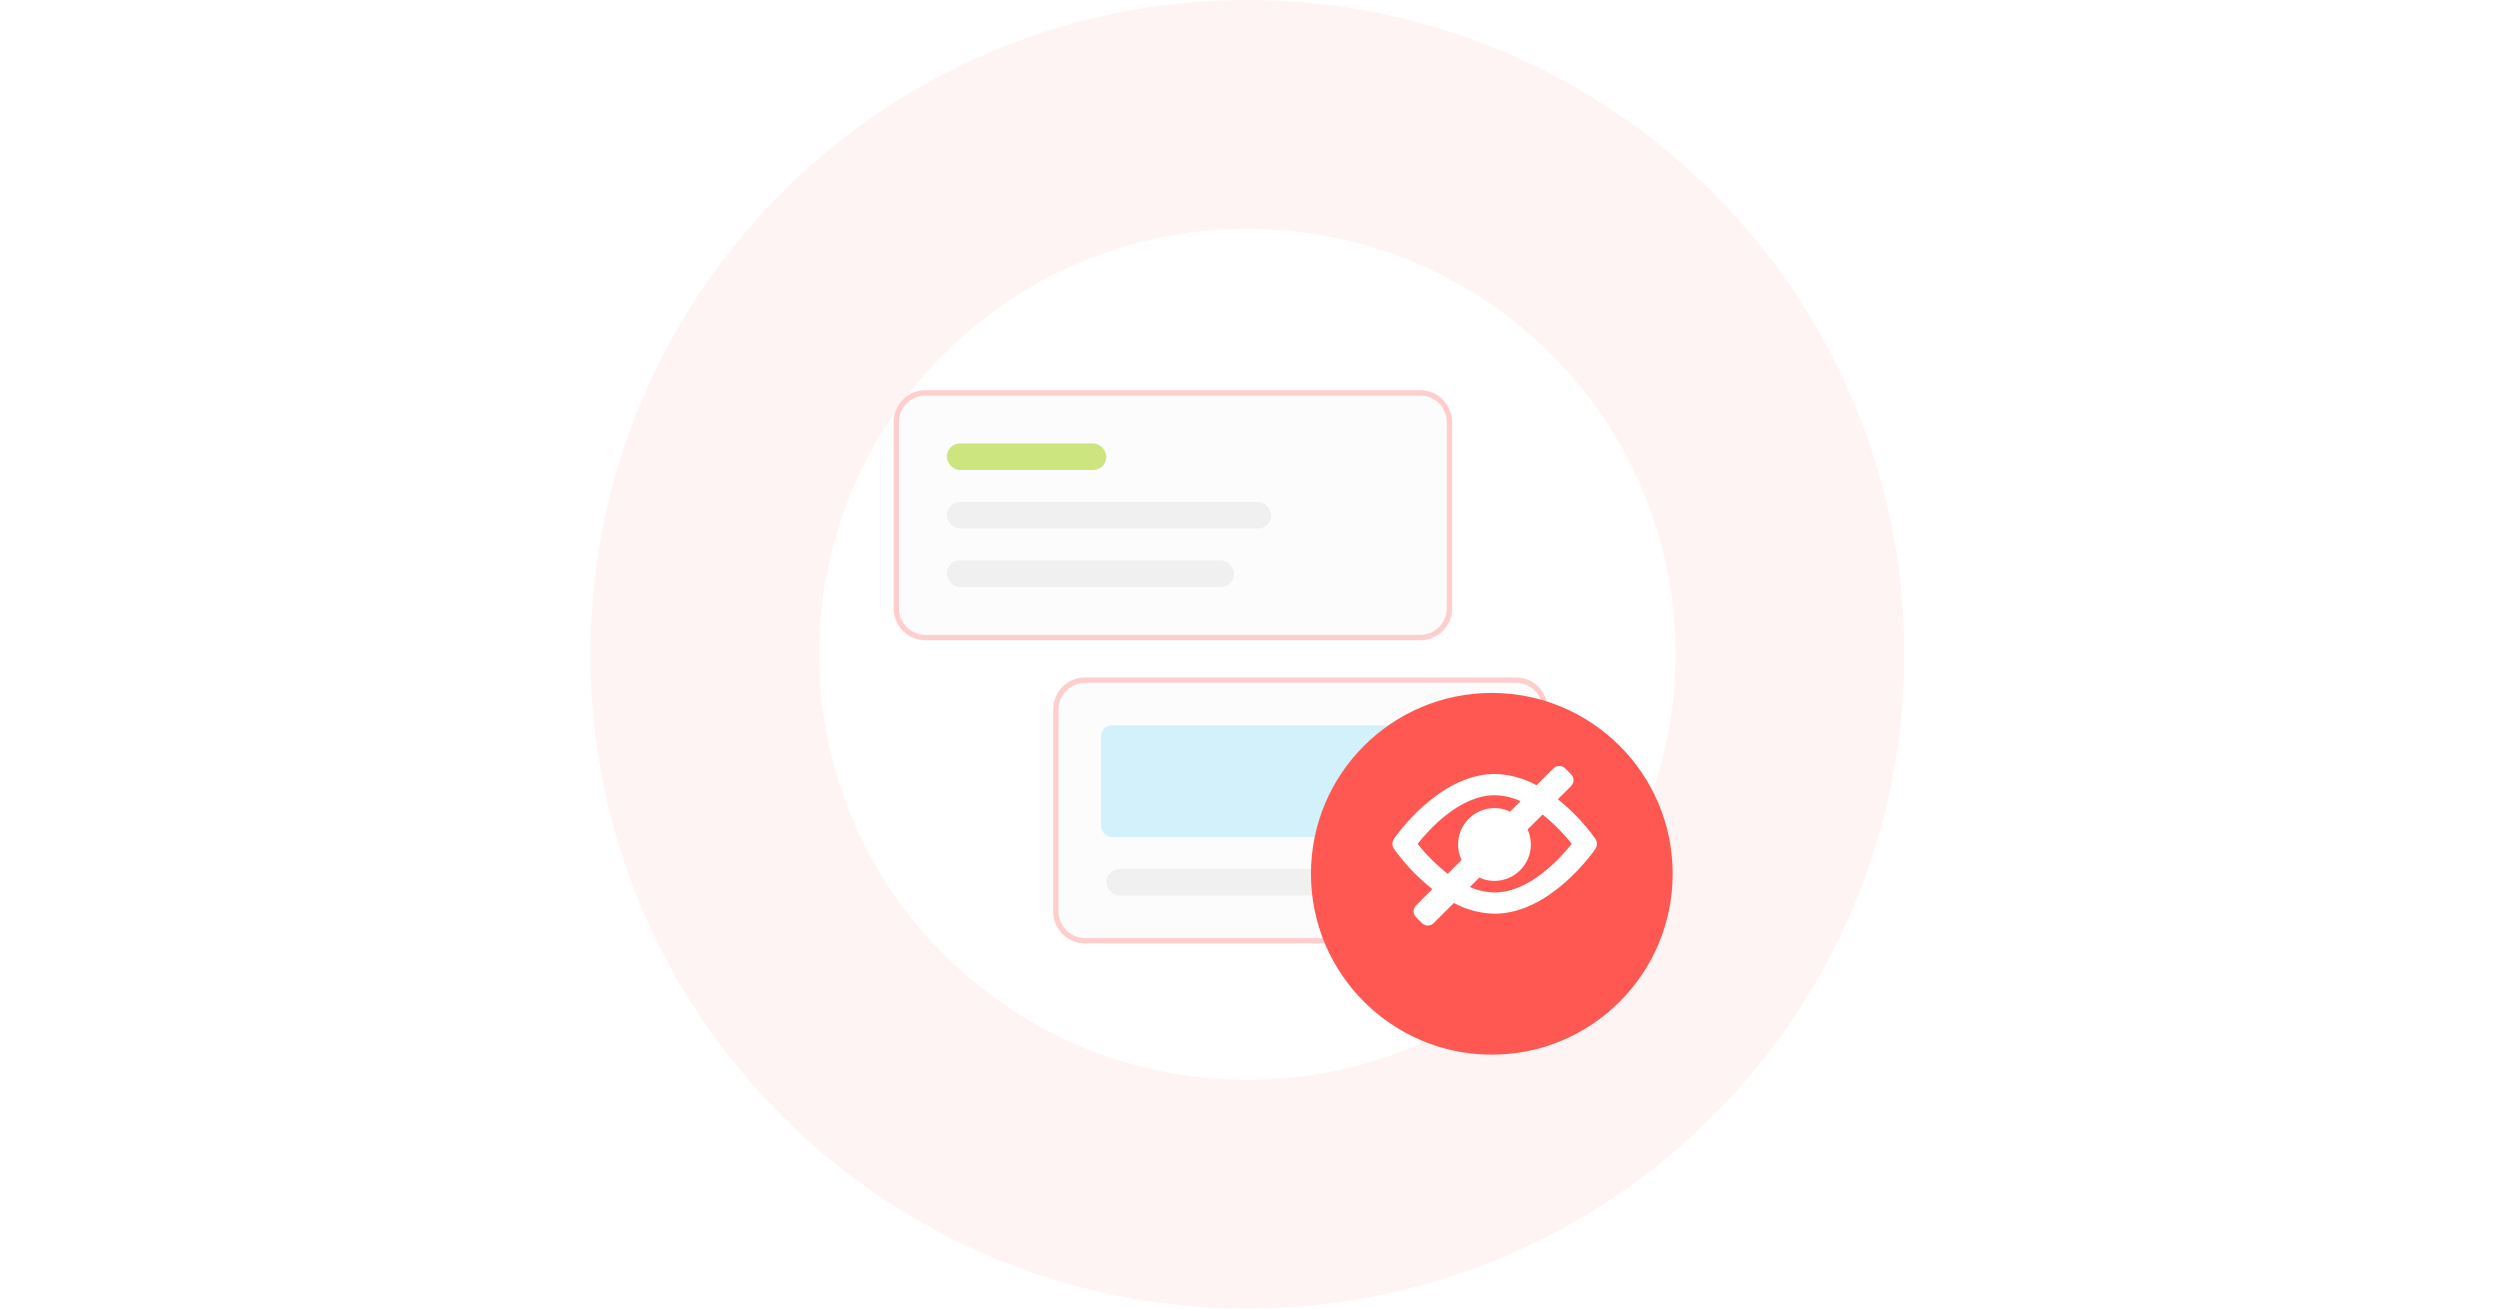 <svg width="470" height="246" viewBox="0 0 470 246" fill="none" xmlns="http://www.w3.org/2000/svg">
	<path opacity="0.212" fill-rule="evenodd" clip-rule="evenodd" d="M358 123C358 190.932 302.707 246 234.5 246C166.293 246 111 190.932 111 123C111 55.069 166.292 0 234.5 0C302.707 0 358 55.069 358 123ZM315 123C315 167.183 278.959 203 234.5 203C190.041 203 154 167.183 154 123C154 78.817 190.04 43 234.5 43C278.959 43 315 78.817 315 123Z" fill="#FFCDCC"/>
	<g filter="url(#filter0_d_48_42877)">
		<path d="M174 71.5H267C270.038 71.5 272.5 73.963 272.5 77V112C272.5 115.038 270.038 117.5 267 117.5H174C170.962 117.5 168.5 115.038 168.5 112V77C168.5 73.963 170.962 71.5 174 71.5Z" fill="#EEF2F4"/>
		<path d="M174 71.5H267C270.038 71.5 272.5 73.963 272.5 77V112C272.5 115.038 270.038 117.5 267 117.5H174C170.962 117.5 168.5 115.038 168.5 112V77C168.5 73.963 170.962 71.5 174 71.5Z" fill="white" fill-opacity="0.8"/>
		<path d="M174 71.5H267C270.038 71.5 272.5 73.963 272.5 77V112C272.5 115.038 270.038 117.5 267 117.5H174C170.962 117.5 168.5 115.038 168.5 112V77C168.5 73.963 170.962 71.5 174 71.5Z" stroke="#FFCDCC"/>
		<rect opacity="0.5" x="178" y="81" width="30" height="5" rx="2.5" fill="#9DCF00"/>
		<rect x="178" y="92" width="61" height="5" rx="2.5" fill="black" fill-opacity="0.05"/>
		<rect x="178" y="103" width="54" height="5" rx="2.5" fill="black" fill-opacity="0.05"/>
	</g>
	<g filter="url(#filter1_d_48_42877)">
		<path d="M204 125.5H285C288.038 125.5 290.5 127.963 290.5 131V169C290.5 172.038 288.038 174.5 285 174.5H204C200.962 174.5 198.5 172.038 198.5 169V131C198.5 127.963 200.962 125.5 204 125.5Z" fill="#EEF2F4"/>
		<path d="M204 125.5H285C288.038 125.5 290.5 127.963 290.5 131V169C290.5 172.038 288.038 174.5 285 174.5H204C200.962 174.5 198.5 172.038 198.5 169V131C198.5 127.963 200.962 125.5 204 125.5Z" fill="white" fill-opacity="0.8"/>
		<path d="M204 125.5H285C288.038 125.5 290.5 127.963 290.5 131V169C290.5 172.038 288.038 174.5 285 174.5H204C200.962 174.5 198.5 172.038 198.5 169V131C198.5 127.963 200.962 125.5 204 125.5Z" stroke="#FFCDCC"/>
		<rect x="208" y="161" width="54" height="5" rx="2.5" fill="black" fill-opacity="0.05"/>
		<rect opacity="0.2" x="207" y="134" width="75" height="21" rx="2" fill="#2FC6F6"/>
	</g>
	<g filter="url(#filter2_d_48_42877)">
		<g filter="url(#filter3_d_48_42877)">
			<circle cx="280.46" cy="159" r="34" fill="#FF5752"/>
		</g>
	</g>
	<path fill-rule="evenodd" clip-rule="evenodd" d="M292.878 150.261C295.548 152.393 297.913 154.882 299.907 157.657C300.317 158.251 300.317 159.036 299.907 159.63C299.567 160.126 291.446 171.774 280.999 171.774C278.318 171.727 275.687 171.037 273.327 169.762L269.539 173.538C268.924 174.147 267.933 174.147 267.319 173.538L266.208 172.431C265.597 171.82 265.597 170.829 266.208 170.218L269.283 167.151C266.547 164.99 264.126 162.458 262.092 159.627C261.684 159.034 261.684 158.251 262.092 157.657C262.432 157.161 270.552 145.513 281 145.513C283.754 145.564 286.453 146.288 288.862 147.622L292.03 144.461C292.645 143.853 293.636 143.853 294.251 144.461L295.361 145.569C295.972 146.181 295.972 147.172 295.361 147.784L292.878 150.261ZM280.999 149.506C274.33 149.506 268.481 156.143 266.517 158.641C268.167 160.738 270.065 162.628 272.169 164.27L274.767 161.679C274.35 160.794 274.116 159.805 274.116 158.762C274.116 154.982 277.18 151.918 280.959 151.918C282.009 151.918 283.005 152.155 283.894 152.578L285.862 150.615C284.337 149.91 282.68 149.532 280.999 149.506ZM278.116 164.988L276.34 166.759C277.809 167.41 279.394 167.758 281 167.781V167.78C287.648 167.78 293.511 161.14 295.481 158.643C293.873 156.6 292.032 154.753 289.995 153.139L287.193 155.934C287.584 156.796 287.802 157.753 287.802 158.762C287.802 162.541 284.738 165.605 280.959 165.605C279.945 165.605 278.982 165.384 278.116 164.988Z" fill="white"/>
	<defs>
		<filter id="filter0_d_48_42877" x="160.926" y="66.284" width="119.149" height="61.149" filterUnits="userSpaceOnUse" color-interpolation-filters="sRGB">
			<feFlood flood-opacity="0" result="BackgroundImageFix"/>
			<feColorMatrix in="SourceAlpha" type="matrix" values="0 0 0 0 0 0 0 0 0 0 0 0 0 0 0 0 0 0 127 0" result="hardAlpha"/>
			<feOffset dy="2.358"/>
			<feGaussianBlur stdDeviation="3.537"/>
			<feComposite in2="hardAlpha" operator="out"/>
			<feColorMatrix type="matrix" values="0 0 0 0 0.424 0 0 0 0 0.424 0 0 0 0 0.424 0 0 0 0.12 0"/>
			<feBlend mode="normal" in2="BackgroundImageFix" result="effect1_dropShadow_48_42877"/>
			<feBlend mode="normal" in="SourceGraphic" in2="effect1_dropShadow_48_42877" result="shape"/>
		</filter>
		<filter id="filter1_d_48_42877" x="190.926" y="120.284" width="107.149" height="64.149" filterUnits="userSpaceOnUse" color-interpolation-filters="sRGB">
			<feFlood flood-opacity="0" result="BackgroundImageFix"/>
			<feColorMatrix in="SourceAlpha" type="matrix" values="0 0 0 0 0 0 0 0 0 0 0 0 0 0 0 0 0 0 127 0" result="hardAlpha"/>
			<feOffset dy="2.358"/>
			<feGaussianBlur stdDeviation="3.537"/>
			<feComposite in2="hardAlpha" operator="out"/>
			<feColorMatrix type="matrix" values="0 0 0 0 0.424 0 0 0 0 0.424 0 0 0 0 0.424 0 0 0 0.12 0"/>
			<feBlend mode="normal" in2="BackgroundImageFix" result="effect1_dropShadow_48_42877"/>
			<feBlend mode="normal" in="SourceGraphic" in2="effect1_dropShadow_48_42877" result="shape"/>
		</filter>
		<filter id="filter2_d_48_42877" x="243.46" y="125" width="74" height="74" filterUnits="userSpaceOnUse" color-interpolation-filters="sRGB">
			<feFlood flood-opacity="0" result="BackgroundImageFix"/>
			<feColorMatrix in="SourceAlpha" type="matrix" values="0 0 0 0 0 0 0 0 0 0 0 0 0 0 0 0 0 0 127 0" result="hardAlpha"/>
			<feOffset dy="3"/>
			<feGaussianBlur stdDeviation="1.5"/>
			<feComposite in2="hardAlpha" operator="out"/>
			<feColorMatrix type="matrix" values="0 0 0 0 0 0 0 0 0 0 0 0 0 0 0 0 0 0 0.05 0"/>
			<feBlend mode="normal" in2="BackgroundImageFix" result="effect1_dropShadow_48_42877"/>
			<feBlend mode="normal" in="SourceGraphic" in2="effect1_dropShadow_48_42877" result="shape"/>
		</filter>
		<filter id="filter3_d_48_42877" x="234.92" y="115.73" width="91.08" height="91.08" filterUnits="userSpaceOnUse" color-interpolation-filters="sRGB">
			<feFlood flood-opacity="0" result="BackgroundImageFix"/>
			<feColorMatrix in="SourceAlpha" type="matrix" values="0 0 0 0 0 0 0 0 0 0 0 0 0 0 0 0 0 0 127 0" result="hardAlpha"/>
			<feOffset dy="2.27"/>
			<feGaussianBlur stdDeviation="5.77"/>
			<feComposite in2="hardAlpha" operator="out"/>
			<feColorMatrix type="matrix" values="0 0 0 0 0.392 0 0 0 0 0.427 0 0 0 0 0.482 0 0 0 0.16 0"/>
			<feBlend mode="normal" in2="BackgroundImageFix" result="effect1_dropShadow_48_42877"/>
			<feBlend mode="normal" in="SourceGraphic" in2="effect1_dropShadow_48_42877" result="shape"/>
		</filter>
	</defs>
</svg>


